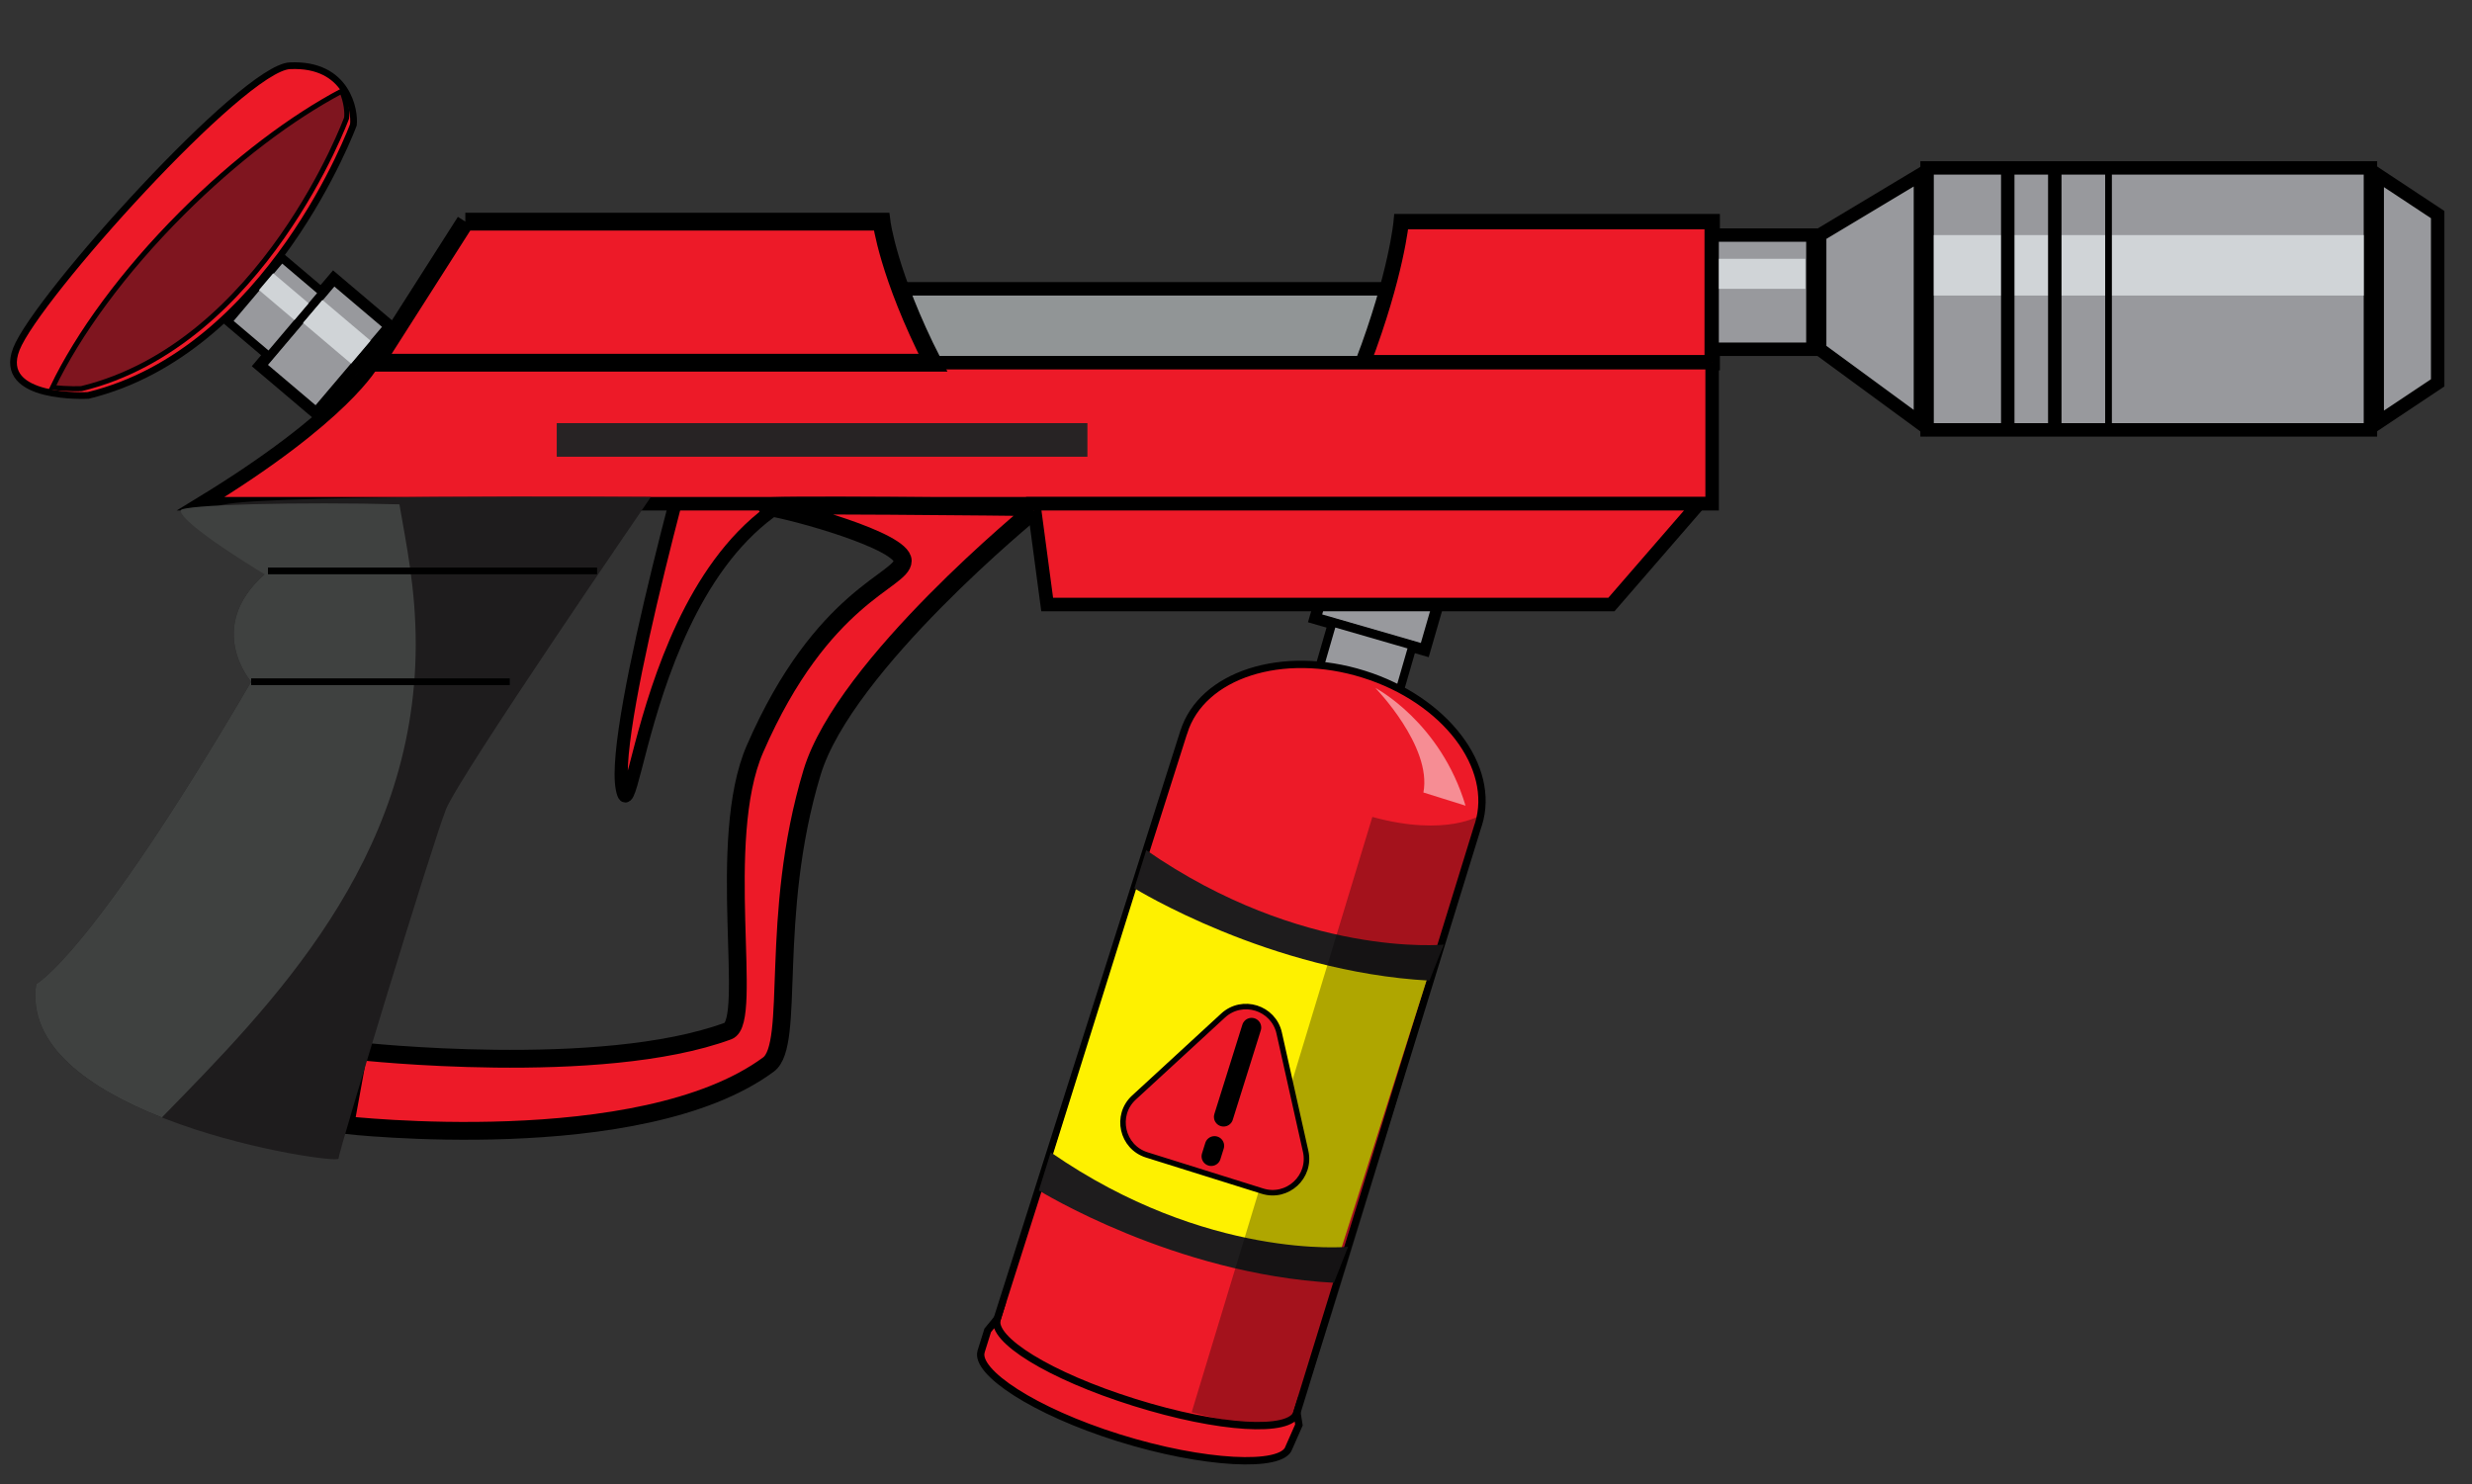<?xml version="1.0" encoding="UTF-8"?><svg id="gun" xmlns="http://www.w3.org/2000/svg" viewBox="0 0 368 221"><rect x="0" y="0" width="368" height="221" fill="#333333" stroke="none"/><defs><style>.cls-1,.cls-2,.cls-3,.cls-4,.cls-5,.cls-6,.cls-7,.cls-8,.cls-9,.cls-10,.cls-11,.cls-12,.cls-13,.cls-14,.cls-15{stroke:#000;stroke-miterlimit:10;}.cls-1,.cls-5,.cls-6{fill:none;}.cls-2{stroke-width:1.71px;}.cls-2,.cls-8,.cls-15{fill:#98999d;}.cls-16{fill:#3f4140;}.cls-17{fill:#fff;opacity:.5;}.cls-3{stroke-width:2.01px;}.cls-3,.cls-7,.cls-9,.cls-10,.cls-12,.cls-13,.cls-14{fill:#ed1a28;}.cls-18{opacity:.31;}.cls-4{fill:#7f151f;stroke-width:.75px;}.cls-5,.cls-8,.cls-11{stroke-width:2px;}.cls-6{stroke-linecap:round;stroke-width:2.87px;}.cls-19{fill:#fef100;}.cls-7{stroke-width:.82px;}.cls-9{stroke-width:1.09px;}.cls-11{fill:#919596;}.cls-12{stroke-width:2.65px;}.cls-13{stroke-width:2.29px;}.cls-20{fill:#1e1c1d;}.cls-21{fill:#d0d4d7;}.cls-14{stroke-width:1.95px;}.cls-15{stroke-width:1.25px;}.cls-22{fill:#272324;}</style></defs><path class="cls-14" d="M130.34,70.89l-25.44-12.08s-14.14,49.31-12.26,58.64c1.87,9.32,4.19-45.79,37.7-46.56Z"/><rect class="cls-2" x="199.97" y="80.64" width="11" height="17" transform="translate(348.21 -83.45) rotate(106.14)"/><rect class="cls-15" x="199.19" y="92.04" width="8.05" height="12.44" transform="translate(354.09 -69.64) rotate(106.14)"/><rect class="cls-8" x="286.89" y="25" width="66" height="39" transform="translate(639.77 89) rotate(-180)"/><rect class="cls-21" x="287.89" y="35" width="64" height="9" transform="translate(639.77 79) rotate(-180)"/><line class="cls-5" x1="298.89" y1="25" x2="298.89" y2="64"/><line class="cls-5" x1="305.89" y1="25" x2="305.89" y2="64"/><line class="cls-1" x1="313.89" y1="25" x2="313.89" y2="64"/><polygon class="cls-8" points="353.89 26 353.89 63 362.89 57 362.89 31.95 353.89 26"/><polygon class="cls-8" points="285.89 26 285.89 63 270.89 52 270.89 35 285.89 26"/><rect class="cls-11" x="132.89" y="43" width="77" height="11" transform="translate(342.77 97) rotate(-180)"/><path class="cls-13" d="M254.89,33h-46.29s-.71,7.87-5.71,21h52s0-21,0-21Z"/><path class="cls-3" d="M254.89,54H55.5s-4.08,7.87-25.62,21h225s0-21,0-21Z"/><path class="cls-12" d="M69.27,33h61.96s.96,7.87,7.65,21H55.89s13.39-21,13.39-21Z"/><rect class="cls-8" x="254.89" y="35" width="15" height="17" transform="translate(524.77 87) rotate(-180)"/><rect class="cls-21" x="255.89" y="38.53" width="12.87" height="4.47" transform="translate(524.65 81.53) rotate(-180)"/><rect class="cls-2" x="42.89" y="43" width="11" height="17" transform="translate(52 122.07) rotate(-139.72)"/><rect class="cls-21" x="45.4" y="47.15" width="9.44" height="4.47" transform="translate(56.42 119.46) rotate(-139.72)"/><rect class="cls-15" x="36.96" y="39.5" width="8.05" height="12.44" transform="translate(42.7 107.09) rotate(-139.72)"/><rect class="cls-21" x="38.8" y="42.53" width="6.91" height="3.27" transform="translate(45.93 105.18) rotate(-139.72)"/><polygon class="cls-3" points="155.89 90 239.89 90 252.89 75 153.89 75 155.89 90"/><rect class="cls-22" x="82.89" y="63" width="79" height="5" transform="translate(244.77 131) rotate(-180)"/><path class="cls-12" d="M153.89,76s-28.15,22.95-33,39c-6.5,21.5-2.4,40.48-6.5,43.5-19,14-63,9-63,9l2-11s36,4,55-3c3.87-1.43-1.93-28.37,4-42,10-23,22-25,22-28s-16.39-7.5-20-8,39,0,39,0l.5.5Z"/><path class="cls-20" d="M96.89,74s-28.5,41.5-30.5,46.5-16,51-16,52-48-6-45-26c0,0,8-4,32-45,0,0-7-8,2-16,0,0-7-8-7-10s64.5-1.5,64.5-1.5Z"/><path class="cls-16" d="M61.89,96c-.05,32.18-21.55,53.74-37.79,70.37-10.61-4.18-20.09-10.64-18.71-19.87,0,0,8-4,32-45,0,0-7-8,2-16,0,0-12.5-7.5-12.5-9.5,0-.89,18.32-1.29,32.57-.91.99,5.79,2.44,12.51,2.43,20.91Z"/><line class="cls-1" x1="39.89" y1="85" x2="88.89" y2="85"/><line class="cls-1" x1="37.39" y1="101.5" x2="75.89" y2="101.5"/><path class="cls-10" d="M52.61,18.58s-12.41,33.69-39.47,40.29c0,0-13.71.75-10.7-6.92S36.16,10.12,43.15,9.79c8.62-.4,9.71,6.8,9.46,8.78Z"/><path class="cls-4" d="M27.09,31.75c7.99-7.99,16.36-14.25,23.79-18.19.7,1.63.82,3.23.72,4.01,0,0-12.41,33.69-39.47,40.29,0,0-2,.11-4.31-.18,3.81-7.94,10.5-17.16,19.27-25.93Z"/><path class="cls-9" d="M176.23,109c2.68-8.56,14.67-12.42,26.78-8.62,12.11,3.79,19.75,13.8,17.08,22.36-.02.06-.05.13-.07.19h0s-27.93,90.55-27.93,90.55l-9.74-.47-12.51-2.63-12.94-5.34-9.2-6.32,28.46-89.52h0c.02-.06.03-.13.05-.19Z"/><path class="cls-9" d="M146.06,201.21c-.95,3.04,7.83,8.9,20.48,12.86s24.38,4.52,25.33,1.48l1.5-3.4-.29-1.81c-.95,3.04-11.59,2.42-24.24-1.55-12.65-3.96-21.35-9.39-20.4-12.43l-1.4,1.71-.98,3.13Z"/><polygon class="cls-19" points="212.4 145.88 198.66 189.08 155.34 176.38 170.3 128.61 189.8 137.73 203.61 141.39 211.56 142.39 212.4 145.88"/><path class="cls-20" d="M214.9,140.64s-21.02,2.05-44.26-14.06l-1.77,5.67s20.14,12.46,43.93,13.75l2.11-5.36Z"/><path class="cls-20" d="M200.68,185.63s-21.02,2.05-44.26-14.06l-1.77,5.67s20.14,12.46,43.93,13.75l2.11-5.36Z"/><path class="cls-18" d="M220.42,121.35s-5.03,3.32-16.12.28l-26.9,88.64s13.01,3.75,15.67.07,27.34-88.98,27.34-88.98Z"/><path class="cls-17" d="M218.16,119.95l-6.26-1.96c1.3-6.9-7.16-15.57-7.16-15.57,0,0,9.69,5.05,13.43,17.53Z"/><path class="cls-7" d="M190.43,153.82l3.94,17.6c.85,3.79-2.73,7.09-6.44,5.92l-17.21-5.39c-3.71-1.16-4.77-5.91-1.91-8.54l13.27-12.21c2.86-2.63,7.5-1.18,8.35,2.61Z"/><line class="cls-6" x1="186.32" y1="152.98" x2="182.15" y2="166.29"/><line class="cls-6" x1="180.8" y1="170.59" x2="180.31" y2="172.16"/></svg>